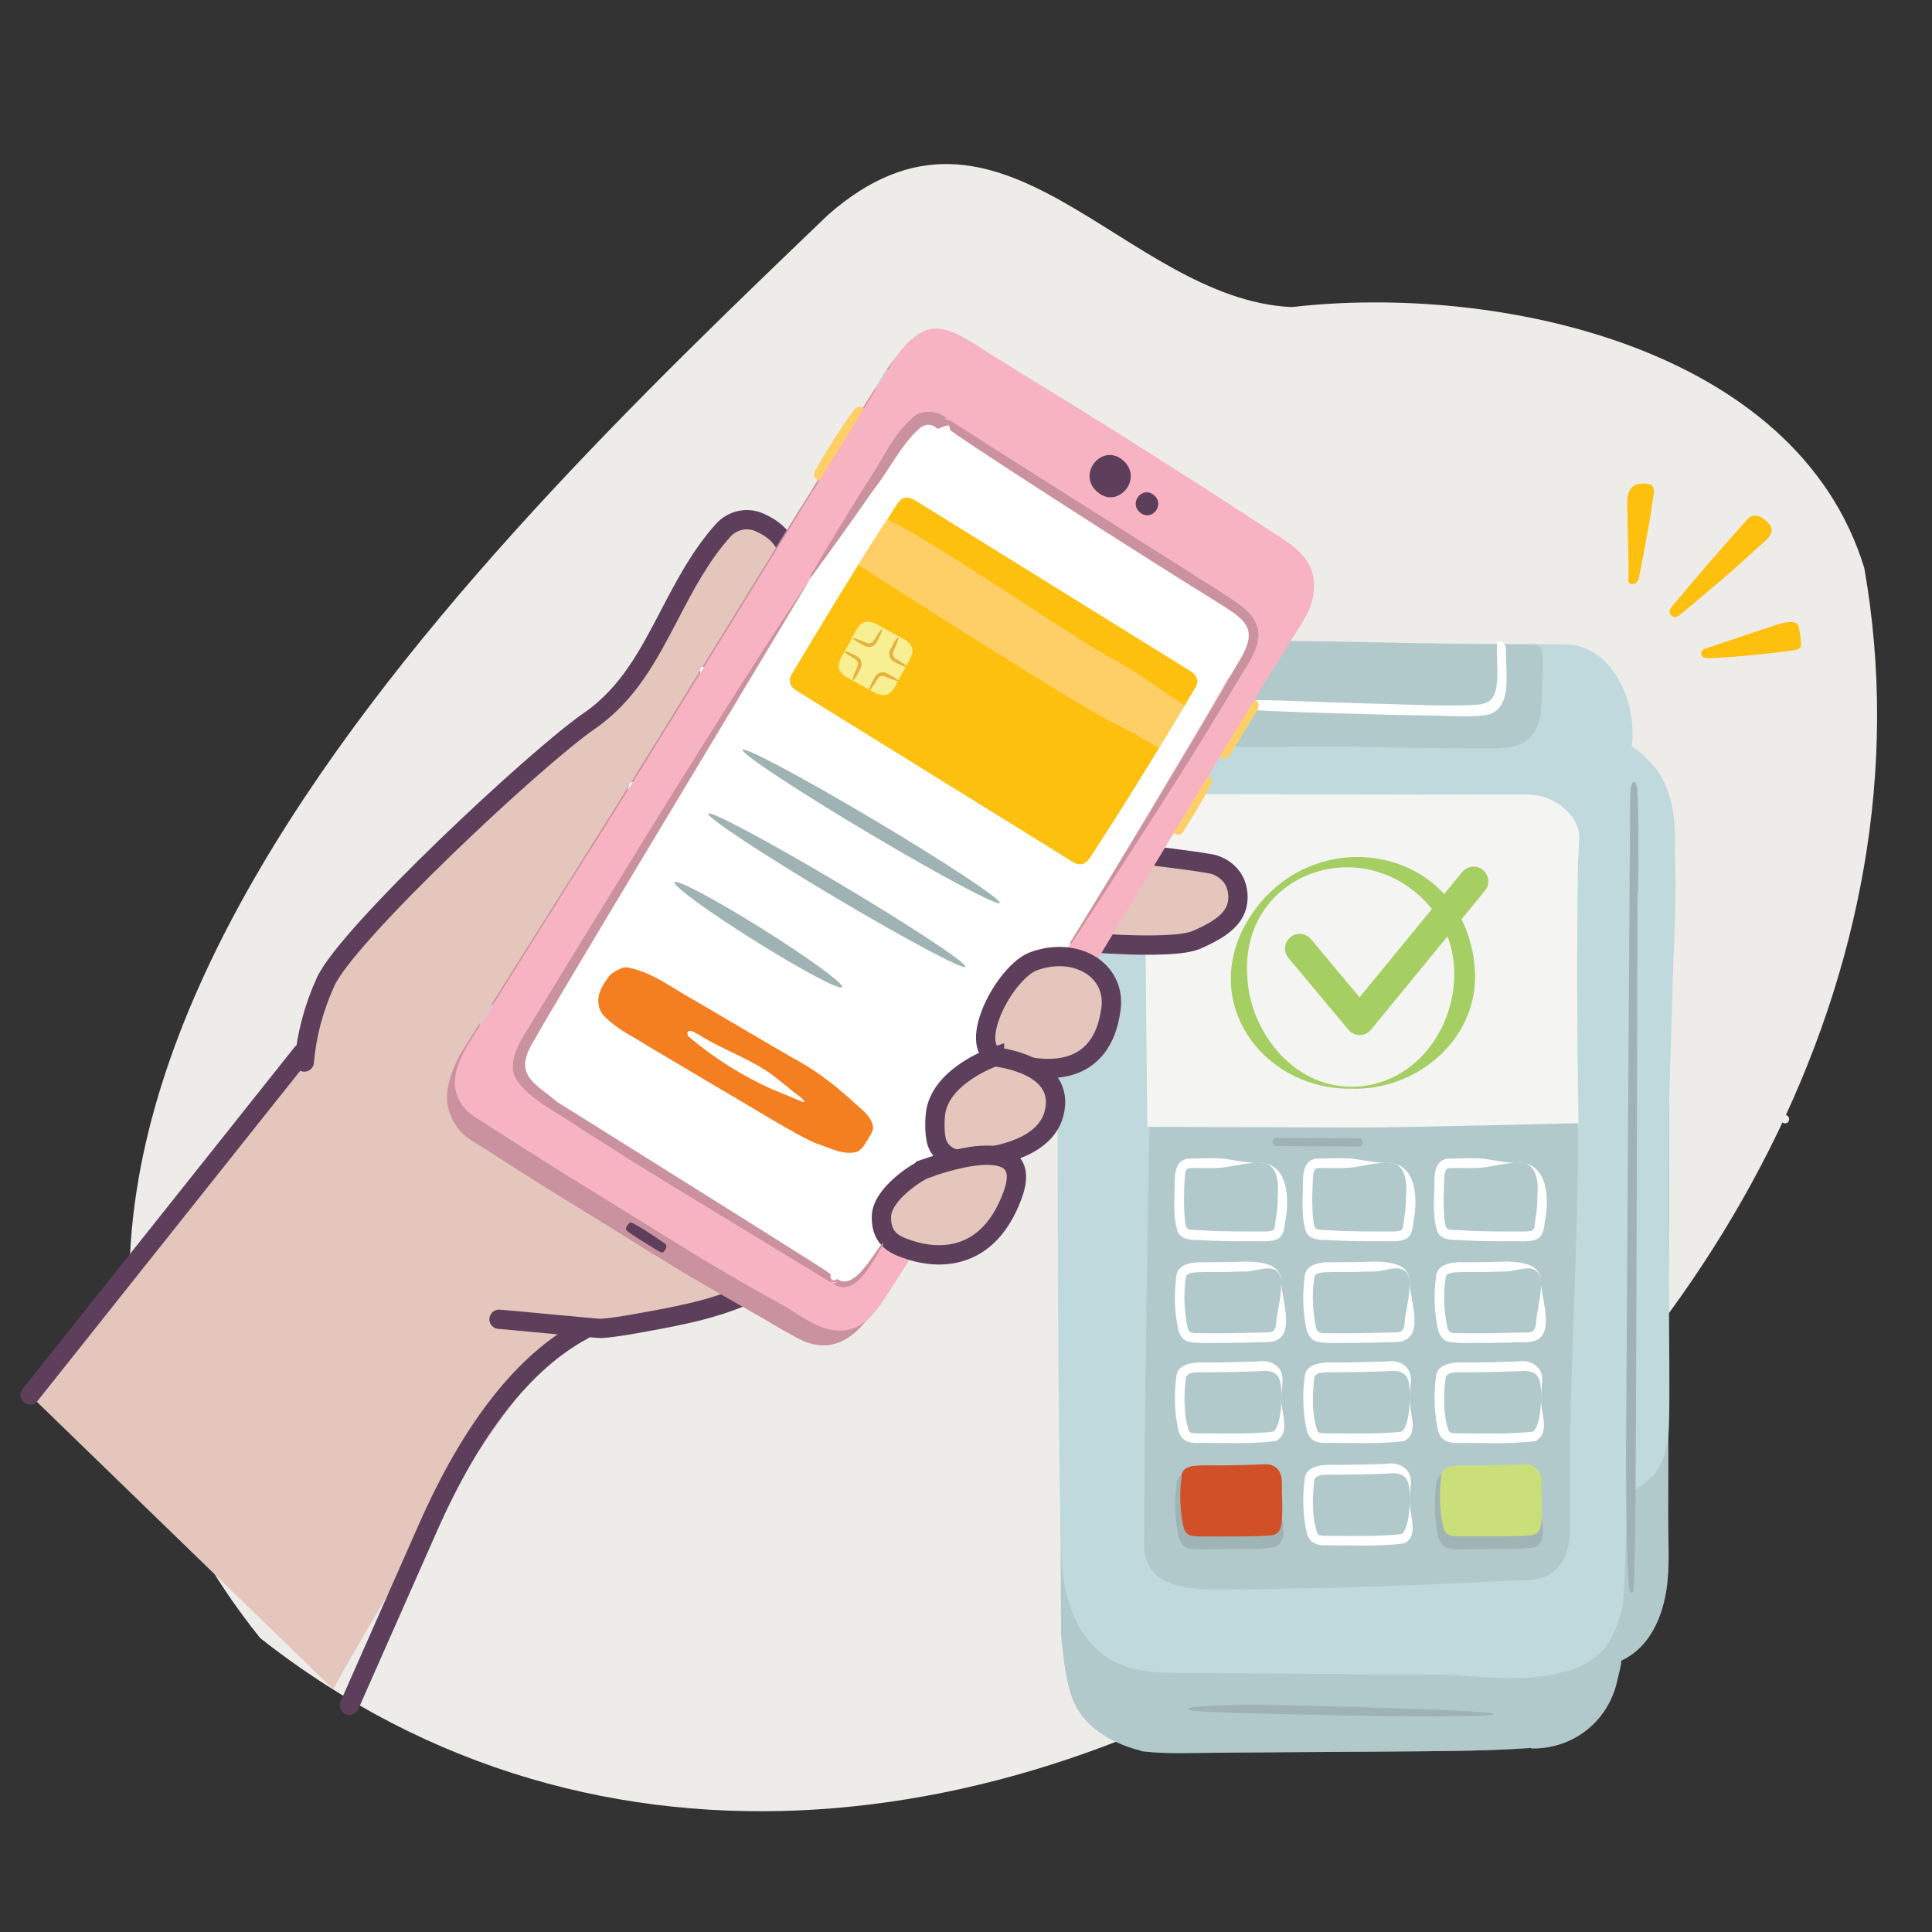 <?xml version="1.0" encoding="UTF-8"?><svg xmlns="http://www.w3.org/2000/svg" viewBox="0 0 200 200"><rect x="0" y="0" width="200" height="200" fill="#333333" stroke="none"/><defs><style>.cls-1,.cls-2{fill:none;}.cls-3{fill:#c0d9dd;}.cls-4{fill:#fec00f;}.cls-5{fill:#f4f4f3;}.cls-6{fill:#f47f20;}.cls-7{fill:#9fb2b3;}.cls-8{opacity:.42;}.cls-8,.cls-9{fill:#a0b3b4;}.cls-10{fill:#a0b4b5;}.cls-11{fill:#eeece9;}.cls-12{fill:#f7b3c2;}.cls-13,.cls-14{fill:#e4c6bc;}.cls-13,.cls-14,.cls-2{stroke-miterlimit:10;}.cls-13,.cls-2{stroke:#5d3f5c;stroke-linecap:round;stroke-width:2px;}.cls-15{fill:#fff;}.cls-16{fill:#e4b241;}.cls-17{fill:#ca919e;}.cls-14{stroke:#e4c6bc;stroke-width:.25px;}.cls-18{fill:#889a9a;}.cls-19{fill:#d15028;}.cls-20{fill:#cade7a;}.cls-21{opacity:.46;}.cls-22{fill:#b2c9cc;}.cls-23{fill:#f8ee92;}.cls-24{fill:#5d3f5c;}.cls-25{fill:#ffcf67;}.cls-26{fill:#a5cf62;}.cls-27{fill:#52b8d6;}.cls-28{fill:#eeecea;}.cls-29{fill:#3e9eae;}</style></defs><g id="BG_x5F_Strong"><path class="cls-11" d="M26.94,169.58c70.24,55.25,180.73-27.35,166.05-110.78-7.02-22.98-38.14-29.46-59.27-27.01-17.43-.81-30.12-25.28-48.01-9.54C49,57.49-14.52,117.94,26.94,169.58Z"/></g><g id="Illustrations"><path class="cls-8" d="M109.84,169.14c.18,1.89.37,3.83.85,5.67.44,1.68,1.3,3.1,2.68,4.18,1.36,1.07,2.98,1.8,4.66,2.22.06.04.12.07.2.08,2.61.31,5.28.16,7.91.15,2.71-.02,5.42-.04,8.13-.06,5.35-.04,10.7-.05,16.05-.12,2.71-.04,5.42-.12,8.13-.31.06.03.12.05.2.05,2.33.02,4.63-.87,6.3-2.52.79-.77,1.43-1.7,1.88-2.71.22-.5.4-1.02.53-1.56.14-.61.56-2.17.45-2.29,3.24-1.48,4.56-5.15,4.83-8.48.18-2.14.04-4.29.05-6.43,0-2.25.17-71.9.17-71.9,0,0,0-.02,0-.03v-.1c.05-3.77-2.62-6.94-6.19-7.65-.83-.93-1.97-.67-3.28-.23l.06-7.44v-1.71s.01,0,.01,0v-.07c-1.18-.61-2.52-.96-3.94-.96h-41.41c-1.53,0-2.97.4-4.21,1.11v.08s0,0,0,0l.11,10.11c-2.31.28-3.96,1.1-4.35,3.4v-.11c-.02.12-.03.25-.04.37,0,.08-.02.16-.03.25-.02.24-.03.49-.03.74M109.84,169.14c.18,1.89.37,3.83.85,5.67.44,1.68,1.3,3.1,2.68,4.18,1.36,1.07,2.98,1.8,4.66,2.22.06.04.12.07.2.08,2.61.31,5.28.16,7.91.15,2.71-.02,5.42-.04,8.13-.06,5.35-.04,10.7-.05,16.05-.12,2.71-.04,5.42-.12,8.13-.31.06.03.12.05.2.05,2.33.02,4.63-.87,6.3-2.52.79-.77,1.43-1.7,1.88-2.71.22-.5.4-1.02.53-1.56.14-.61.56-2.17.45-2.29,3.24-1.48,4.56-5.15,4.83-8.48.18-2.14.04-4.29.05-6.43,0-2.25.17-71.9.17-71.9,0,0,0-.02,0-.03v-.1c.05-3.77-2.62-6.94-6.19-7.65-.83-.93-1.97-.67-3.28-.23l.06-7.44v-1.71s.01,0,.01,0v-.07c-1.18-.61-2.52-.96-3.94-.96h-41.41c-1.53,0-2.97.4-4.21,1.11v.08s0,0,0,0l.11,10.11c-2.31.28-3.96,1.1-4.35,3.4v-.11c-.02.12-.03.25-.04.37,0,.08-.02.16-.03.25-.02.24-.03.49-.03.74"/><path class="cls-22" d="M109.84,169.14c.18,1.89.37,3.83.85,5.67.44,1.68,1.3,3.1,2.68,4.18,1.36,1.07,2.98,1.8,4.66,2.22.06.04.12.07.2.08,2.61.31,5.28.16,7.91.15,2.71-.02,5.42-.04,8.13-.06,5.35-.04,10.7-.05,16.05-.12,2.71-.04,5.42-.12,8.13-.31.06.03.12.05.2.05,2.33.02,4.63-.87,6.3-2.52.79-.77,1.43-1.7,1.88-2.71.22-.5.4-1.02.53-1.56.14-.61.56-2.17.45-2.29,3.24-1.48,4.56-5.15,4.83-8.48.18-2.14.04-4.29.05-6.43,0-2.25.17-71.9.17-71.9,0,0,0-.02,0-.03v-.1c.05-3.77-2.62-6.94-6.19-7.65-.83-.93-1.97-.67-3.28-.23l.06-7.44v-1.71s.01,0,.01,0v-.07c-1.18-.61-2.52-.96-3.94-.96h-41.41c-1.53,0-2.97.4-4.21,1.11v.08s0,0,0,0l.11,10.11c-2.31.28-3.96,1.1-4.35,3.4v-.11c-.02.12-.03.25-.04.37,0,.08-.02.16-.03.25-.02.24-.03.49-.03.74M109.84,169.14c.18,1.89.37,3.83.85,5.67.44,1.68,1.3,3.1,2.68,4.18,1.36,1.07,2.98,1.8,4.66,2.22.06.04.12.07.2.08,2.61.31,5.28.16,7.91.15,2.71-.02,5.42-.04,8.13-.06,5.35-.04,10.7-.05,16.05-.12,2.71-.04,5.42-.12,8.13-.31.06.03.12.05.2.05,2.33.02,4.63-.87,6.3-2.52.79-.77,1.43-1.7,1.88-2.71.22-.5.4-1.02.53-1.56.14-.61.56-2.17.45-2.29,3.24-1.48,4.56-5.15,4.83-8.48.18-2.14.04-4.29.05-6.43,0-2.25.17-71.9.17-71.9,0,0,0-.02,0-.03v-.1c.05-3.77-2.62-6.94-6.19-7.65-.83-.93-1.97-.67-3.28-.23l.06-7.44v-1.71s.01,0,.01,0v-.07c-1.18-.61-2.52-.96-3.94-.96h-41.41c-1.53,0-2.97.4-4.21,1.11v.08s0,0,0,0l.11,10.11c-2.31.28-3.96,1.1-4.35,3.4v-.11c-.02.12-.03.25-.04.37,0,.08-.02.16-.03.25-.02.24-.03.49-.03.74"/><path class="cls-9" d="M154.65,177.43c-.09-.38-14.88-.74-20.91-.9-6.03-.15-10.85.03-10.76.41.09.38,8.6.45,14.63.61,6.03.15,17.13.26,17.04-.12Z"/><path class="cls-28" d="M184.79,115.43c-.55,0-.56.86,0,.86s.56-.86,0-.86Z"/><path class="cls-3" d="M173.37,88.33c.14-3.06-.11-6.19-1.92-8.75-.13-.18-.89-.94-1.38-1.45-.2-.2-1.15-.88-1.15-.88.59-4.9-2.2-10.56-6.99-10.56l-44.22-.24c-4.78,0-8.24,4.37-8.17,9.15,0,0-.32,83.99.52,87.62.29,1.91.8,3.8,1.81,5.46,1.11,1.82,2.81,3.31,4.88,3.89.04.03.08.05.13.07,2.52.69,5.23.51,7.82.54,2.73.02,5.46.05,8.19.07,5.49.04,10.99.08,16.48.1,3.09.02,12.86,1.79,16.72-2.69.84-.97,1.44-2.73,1.8-3.94.28-.76.47-8.61.51-12.24,1.04-.13,2.15-1.14,2.65-1.64,1.36-1.35,1.61-3.95,1.64-4.11.31-1.85-.06-19.79-.02-24.95.02-2.47.04-4.94.08-7.41,0-.07-.01-.12-.03-.17.16-5.24.32-10.48.48-15.72.12-4.04.39-8.11.17-12.15Z"/><path class="cls-9" d="M168.79,164.8s.29.41.34-.53c.07-1.2.13-3.74.17-8.83.14-19.55.19-58.87.22-62.5,0-.37.07-.74.07-1.14.02-3.62.05-8.32-.1-10.06-.11-1.19-.67-1.01-.73.34-.02.39-.37,59.59-.42,65.64s.05,17.17.44,17.08Z"/><path class="cls-22" d="M157.68,66.73c-12.02-.02-23.79-.66-35.81-.28-.65.02-.88.31-.79.97,0,.12,0,.24.03.36.14.83.06,5.01.3,5.98.52,2.02,1.68,3.26,3.83,3.42,2.82.21,6.24.16,9.07.12,6.74-.08,13.43.21,20.16.18,1.81,0,3.56-.2,4.53-1.97.53-.96.52-1.96.58-3.02.05-.85.12-3.56.1-4.54-.03-1.29-.5-1.23-2.01-1.24Z"/><path class="cls-15" d="M124.21,66.11c0,1.83.06,4.23.93,5.89.74,1.42,2.36,1.36,3.76,1.45,4.43.29,8.89.37,13.33.5,2.12.06,4.25.11,6.37.13,1.66.02,3.41.18,5.06-.03,3.15-.4,2.12-4.71,2.24-6.91.03-.49-.89-1.2-.93-.45-.08,1.46.16,2.95-.06,4.39s-.89,1.82-2.23,1.89c-3.1.16-6.25-.02-9.35-.1-3.68-.09-7.36-.23-11.03-.36-1.72-.06-3.78.12-5.45-.32-1.87-.49-1.71-4.06-1.7-5.62,0-.49-.93-1.2-.93-.45h0Z"/><path class="cls-7" d="M132.15,118.64c2.84.02,5.68.04,8.51.06.55,0,.56-.86,0-.86-2.84-.02-5.68-.04-8.51-.06-.55,0-.56.86,0,.86h0Z"/><path class="cls-8" d="M163.24,125.37c.06-3.15.16-6.3.08-9.45-3.86,0-7.72.03-11.58.12-10.47.29-22.04.62-32.45.49h-.31s0,.31,0,.31c-.19,10.57-.49,29.87-.52,40.26,0,0-.02,2.9-.02,2.9.1,5.34,6.78,4.46,10.48,4.54,8.63-.13,17.29-.4,25.91-.83,0,0,2.87-.13,2.87-.13.93-.01,2.06-.11,2.91-.73,1.72-1.19,2.03-3.51,1.9-5.37,0,0,0-6.01,0-6.01.06-8.06.51-18,.75-26.1Z"/><path class="cls-5" d="M163.35,89.41c.03-.54.1-2.01.13-2.52.12-1.72-1.27-3.21-2.59-3.92-1.05-.64-2.37-.77-3.57-.71h-3.36c-6.7-.02-20.19-.03-26.89-.04-1.2.02-3.94-.05-5.11.04-1.89.24-3.45,1.96-3.48,3.87,0,1.12.26,28.41.29,30.52h.24s21.8.07,21.8.07c5,0,22.6-.45,22.6-.45-.16-8.92-.19-17.93-.06-26.84Z"/><path class="cls-15" d="M159.54,144.62c-.01-1.92-.2-2.93-2.4-2.67-1.59.05-3.35.11-4.92.1-.77.06-2.53-.22-2.58.63-.2,1.74-.26,3.85.34,5.48.1.16.31.2.74.22,2.58-.01,5.3.11,7.86-.16.11-.04.19-.06.27-.15.6-.92.65-2.35.68-3.45h0ZM159.54,144.62c-.18,1.41,1.08,3.69-.58,4.55-2.76.36-5.5.17-8.29.2-.5,0-1.17-.14-1.5-.63-.36-.55-.35-.96-.45-1.39-.26-1.58-.29-3.2-.07-4.79.1-1.63,2.23-1.54,3.54-1.52,1.59,0,3.31-.05,4.9-.1,1.37-.25,2.68.57,2.55,2.02-.02.57-.11,1.1-.1,1.65h0Z"/><path class="cls-15" d="M159.5,132.47c-.33-1.89-2.21-.94-3.48-.85,0,0-1.42.03-1.42.03-1.37.07-2.84-.03-4.18.08-.41.06-.69.21-.74.39-.28,1.67-.22,3.46.11,5.11.13,1.02.85.72,1.57.79,0,0,2.71,0,2.71,0l2.69-.06c1.84-.09,2.2.3,2.28-1.45.19-1.3.59-2.74.45-4.04h0ZM159.5,132.47c-.05,1.89,1.87,6.27-1.31,6.46-.86.03-3.21.07-4.1.09-1.07-.05-3.19.13-4.23-.15-.61-.16-.97-.91-1.04-1.43-.28-1.4-.37-2.78-.27-4.19.03-.22.06-.82.1-1.03.07-1.48,1.85-1.6,3.09-1.55,1.37,0,2.87-.02,4.24-.08,1.34.08,3.36.14,3.52,1.87h0Z"/><path class="cls-15" d="M157.22,120.37c-1.19-.01-2.38.3-3.56.47-1.15.16-2.47.02-3.58.09-.41-.02-.44.25-.53.62-.11,1.51-.17,3.27,0,4.78.06.37.04.8.39.93.39.11,1.07.06,1.51.11,2.1.14,4.41.11,6.53.11.38-.05.73.02.85-.38.11-.92.36-2.22.31-3.13.12-1.47.09-3.64-1.91-3.62h0ZM157.22,120.37c3.1.02,3.16,3.9,2.69,6.15-.06.61-.16,1.54-.93,1.8-.67.29-1.94.14-2.63.17-1.75.02-3.64-.01-5.38-.13-.78.02-1.93-.04-2.22-.98-.41-1.41-.3-2.88-.28-4.28.06-.86-.12-1.89.5-2.7.28-.34.79-.5,1.15-.46h-.09c1.3,0,2.38-.11,3.62.02,1.19.16,2.38.45,3.57.42h0Z"/><g class="cls-21"><path class="cls-18" d="M159.49,155.67c-.17,1.35.98,3.69-.6,4.49-1.9.3-3.83.15-5.75.22-1.08-.05-2.11.1-3.22-.11-.84-.2-1.07-1.15-1.17-1.87-.24-1.47-.29-2.98-.11-4.46.02-1.94,2.01-1.77,3.51-1.77,1.59,0,3.31-.05,4.9-.1,1.36-.22,2.61.5,2.53,1.96,0,.56-.09,1.1-.08,1.65h0Z"/></g><path class="cls-15" d="M145.95,144.62c-.01-1.92-.2-2.93-2.4-2.67-1.59.05-3.35.11-4.92.1-.77.06-2.53-.22-2.58.63-.2,1.74-.26,3.85.34,5.48.1.16.31.2.74.22,2.58-.01,5.3.11,7.86-.16.11-.04.19-.06.27-.15.6-.92.65-2.35.68-3.45h0ZM145.95,144.62c-.18,1.41,1.08,3.69-.58,4.55-2.76.36-5.5.17-8.29.2-.5,0-1.17-.14-1.5-.63-.36-.55-.35-.96-.45-1.39-.26-1.58-.29-3.2-.07-4.79.1-1.63,2.23-1.54,3.54-1.52,1.59,0,3.31-.05,4.9-.1,1.37-.25,2.68.57,2.55,2.02-.02.57-.11,1.1-.1,1.65h0Z"/><path class="cls-15" d="M145.9,132.47c-.33-1.89-2.21-.94-3.48-.85,0,0-1.42.03-1.42.03-1.37.07-2.84-.03-4.18.08-.41.06-.69.21-.74.39-.28,1.67-.22,3.46.11,5.11.13,1.02.85.72,1.57.79,0,0,2.71,0,2.71,0,0,0,2.69-.06,2.69-.06,1.84-.09,2.2.3,2.28-1.45.19-1.3.59-2.74.45-4.04h0ZM145.9,132.47c-.05,1.89,1.87,6.27-1.31,6.46-.86.03-3.21.07-4.1.09-1.07-.05-3.19.13-4.23-.15-.61-.16-.97-.91-1.04-1.43-.28-1.4-.37-2.78-.27-4.19.03-.22.06-.82.1-1.03.07-1.48,1.85-1.6,3.09-1.55,1.37,0,2.87-.02,4.24-.08,1.34.08,3.36.14,3.52,1.87h0Z"/><path class="cls-15" d="M143.62,120.37c-1.19-.01-2.38.3-3.56.47-1.15.16-2.47.02-3.58.09-.41-.02-.44.25-.53.62-.11,1.51-.17,3.27,0,4.78.06.37.04.8.39.93.39.11,1.07.06,1.51.11,2.1.14,4.41.11,6.53.11.38-.05.73.02.85-.38.11-.92.36-2.22.31-3.13.12-1.47.09-3.64-1.91-3.62h0ZM143.62,120.37c3.1.02,3.16,3.9,2.69,6.15-.06.61-.16,1.54-.93,1.8-.67.29-1.94.14-2.63.17-1.75.02-3.64-.01-5.38-.13-.78.02-1.93-.04-2.22-.98-.41-1.41-.3-2.88-.28-4.28.06-.86-.12-1.89.5-2.7.28-.34.79-.5,1.15-.46,0,0-.09,0-.09,0,1.3,0,2.38-.11,3.62.01,1.19.16,2.38.45,3.57.42h0Z"/><path class="cls-15" d="M145.95,155.22c-.01-1.92-.2-2.93-2.4-2.67-1.59.05-3.35.11-4.92.1-.77.06-2.53-.22-2.58.63-.2,1.74-.26,3.85.34,5.48.1.16.31.2.74.22,2.58-.01,5.3.11,7.86-.16.11-.04.19-.06.27-.15.6-.92.65-2.35.68-3.45h0ZM145.95,155.22c-.18,1.41,1.08,3.69-.58,4.55-2.76.36-5.5.17-8.29.2-.5,0-1.17-.14-1.5-.63-.36-.55-.35-.96-.45-1.39-.26-1.58-.29-3.2-.07-4.79.1-1.63,2.23-1.54,3.54-1.52,1.59,0,3.31-.05,4.9-.1,1.37-.25,2.68.57,2.55,2.02-.02.57-.11,1.1-.1,1.65h0Z"/><path class="cls-15" d="M132.66,144.62c-.01-1.92-.2-2.93-2.4-2.67-1.59.05-3.35.11-4.92.1-.77.06-2.53-.22-2.58.63-.2,1.74-.26,3.85.34,5.48.1.16.31.2.74.22,2.58-.01,5.3.11,7.86-.16.11-.04.19-.06.27-.15.6-.92.65-2.35.68-3.45h0ZM132.66,144.62c-.18,1.41,1.08,3.69-.58,4.55-2.76.36-5.5.17-8.29.2-.5,0-1.17-.14-1.5-.63-.36-.55-.35-.96-.45-1.39-.26-1.58-.29-3.2-.07-4.79.1-1.63,2.23-1.54,3.54-1.52,1.59,0,3.31-.05,4.9-.1,1.37-.25,2.68.57,2.55,2.02-.02.57-.11,1.1-.1,1.65h0Z"/><path class="cls-15" d="M132.61,132.47c-.33-1.89-2.21-.94-3.48-.85,0,0-1.42.03-1.42.03-1.37.07-2.84-.03-4.18.08-.41.06-.69.21-.74.39-.28,1.67-.22,3.46.11,5.11.13,1.02.85.72,1.57.79,0,0,2.71,0,2.71,0l2.69-.06c1.84-.09,2.2.3,2.28-1.45.19-1.3.59-2.74.45-4.04h0ZM132.61,132.47c-.05,1.89,1.87,6.27-1.31,6.46-.86.03-3.21.07-4.1.09-1.07-.05-3.19.13-4.23-.15-.61-.16-.97-.91-1.04-1.43-.28-1.4-.37-2.78-.27-4.19.03-.22.06-.82.1-1.03.07-1.48,1.85-1.6,3.09-1.55,1.37,0,2.87-.02,4.24-.08,1.34.08,3.36.14,3.52,1.87h0Z"/><path class="cls-15" d="M130.34,120.37c-1.19-.01-2.38.3-3.56.47-1.15.16-2.47.02-3.58.09-.41-.02-.44.25-.53.62-.11,1.51-.17,3.27,0,4.78.06.37.04.8.39.93.39.11,1.07.06,1.51.11,2.1.14,4.41.11,6.53.11.38-.05.73.02.85-.38.11-.92.36-2.22.31-3.13.12-1.47.09-3.64-1.91-3.62h0ZM130.34,120.37c3.1.02,3.16,3.9,2.69,6.15-.06.61-.16,1.54-.93,1.8-.67.29-1.94.14-2.63.17-1.75.02-3.64-.01-5.38-.13-.78.02-1.93-.04-2.22-.98-.41-1.41-.3-2.88-.28-4.28.06-.86-.12-1.89.5-2.7.28-.34.79-.5,1.15-.46h-.09c1.3,0,2.38-.11,3.62.02,1.19.16,2.38.45,3.57.42h0Z"/><g class="cls-21"><path class="cls-18" d="M132.61,155.67c-.17,1.35.98,3.69-.6,4.49-1.9.3-3.83.15-5.75.22-1.08-.05-2.11.1-3.22-.11-.84-.2-1.07-1.15-1.17-1.87-.24-1.47-.29-2.98-.11-4.46.02-1.94,2.01-1.77,3.51-1.77,1.59,0,3.31-.05,4.9-.1,1.36-.22,2.61.5,2.53,1.96,0,.56-.09,1.1-.08,1.65h0Z"/></g><path class="cls-20" d="M159.58,154.77c-.01-.59.05-1.2-.04-1.78-.15-.96-.83-1.47-1.8-1.41-1.24.07-2.48.08-3.72.11-1.02.02-2.05-.02-3.07.02-.65.03-1.46.13-1.69.77-.02.04-.04.07-.04.12,0,.03,0,.06-.01.09,0,0,0,.01,0,.02,0,0,0,0,0,.01-.16,1.21-.2,2.42-.08,3.63.06.61.14,1.24.3,1.83.13.47.4.75.9.82.57.08,1.18.04,1.76.05.75,0,1.49.01,2.24,0,1.32,0,2.67,0,3.99-.1.46-.03.84-.17,1.04-.59.23-.49.22-1.14.25-1.66.03-.64,0-1.28-.01-1.93Z"/><path class="cls-19" d="M132.7,154.77c-.01-.59.05-1.2-.04-1.78-.15-.96-.83-1.47-1.8-1.41-1.24.07-2.48.08-3.72.11-1.02.02-2.05-.02-3.07.02-.65.03-1.46.13-1.69.77-.02.04-.04.07-.04.12,0,.03,0,.06-.01.09,0,0,0,.01,0,.02,0,0,0,0,0,.01-.16,1.21-.2,2.42-.08,3.63.06.61.14,1.24.3,1.83.13.47.4.75.9.82.57.08,1.18.04,1.76.05.75,0,1.49.01,2.24,0,1.32,0,2.67,0,3.99-.1.46-.03.84-.17,1.04-.59.23-.49.22-1.14.25-1.66.03-.64,0-1.28-.01-1.93Z"/><path class="cls-26" d="M139.94,112.7c-8.73.16-15.38-8.17-11.29-16.48,6.08-11.88,23.59-9.17,24.05,4.71.1,6.89-6.22,11.97-12.76,11.77h0ZM139.94,112.5c9.44-.09,14.05-12.6,7.62-19.17-6.94-7.23-19.04-2.76-18.45,7.57.16,5.74,4.72,11.67,10.84,11.59h0Z"/><path class="cls-26" d="M154.06,91.09c-.04-.41-.24-.77-.55-1.03-.65-.53-1.61-.44-2.14.21l-10.63,12.97-5.03-6.02c-.26-.31-.63-.5-1.03-.54-.42-.04-.8.09-1.11.35-.31.26-.5.63-.54,1.03-.04.41.09.8.35,1.11l6.21,7.43c.29.35.72.55,1.17.55h0c.46,0,.88-.21,1.17-.56l11.8-14.4c.26-.31.38-.71.34-1.12Z"/><g id="Layer_12"><path class="cls-4" d="M169.62,59.97c.07-.2.09-.41.13-.62.04-.22.09-.44.13-.66.09-.45.17-.89.26-1.34.17-.88.33-1.77.49-2.66.16-.89.3-1.78.43-2.67.03-.22.06-.44.1-.66.03-.2.07-.4.05-.6-.02-.2-.08-.4-.24-.53-.18-.15-.41-.16-.63-.17-.38-.02-.78,0-1.12.18-.35.19-.57.55-.67.92-.11.39-.11.79-.1,1.19l.03,1.39c.04,1.61.08,3.22.11,4.83,0,.21-.01.42-.02.63,0,.18,0,.36,0,.55,0,.08,0,.17,0,.25,0,.12,0,.26.08.35.15.15.39.15.57.07.2-.09.32-.27.39-.47h0Z"/><path class="cls-4" d="M177.59,60.57c1.6-1.38,3.18-2.78,4.73-4.21.31-.29.69-.57.91-.94.1-.17.17-.35.17-.55,0-.25-.11-.47-.28-.66-.5-.57-1.37-1.21-2.08-.6-.19.17-.36.37-.53.57-.17.2-.35.39-.52.59-.35.4-.7.79-1.06,1.19-.69.79-1.38,1.58-2.07,2.37s-1.36,1.59-2.04,2.39c-.34.4-.67.8-1.01,1.2-.17.2-.34.4-.5.6-.15.18-.32.35-.42.57-.09.21-.07.43.11.58.06.11.18.19.31.2.24.03.41-.09.59-.23.41-.34.83-.68,1.24-1.02.82-.68,1.63-1.36,2.43-2.06h0Z"/><path class="cls-4" d="M186.4,66.88c.07-.21.03-.45.01-.67-.02-.24-.05-.48-.09-.71-.04-.24-.07-.49-.16-.71-.11-.24-.33-.36-.59-.39-.43-.04-.88.05-1.3.17-.45.12-.9.28-1.34.43-1.93.65-3.85,1.29-5.78,1.94l-.08.03c-.18.05-.37.09-.55.16-.19.07-.37.21-.41.42-.05.25.11.45.34.54.21.08.44.05.66.04.24-.01.48-.02.73-.04.98-.05,1.96-.13,2.95-.21.97-.09,1.93-.19,2.9-.3.48-.06.96-.12,1.44-.19.24-.03.48-.06.72-.1.25-.04.48-.15.57-.4Z"/></g><path class="cls-14" d="M3.11,144.43c.08,1.23,24.23-30.41,26.18-32.87,0,0,5.58-14.25,16.29-24.12,4.55-4.2,8.93-7.97,15.56-12.55,7.04-4.86,8.34-13.54,13.92-19.78.85-.95,2.22-1.28,3.4-.78,1.72.74,3.74,2.33,2.67,5.6l-2.11,72.88c-3.87,2.21-8.36,3.04-12.74,3.84-1.61.29-3.23.59-4.87.62-6.27.12-27.02,37.5-27.02,37.5"/><path class="cls-2" d="M31.5,109.94c.23-2.77.97-5.6,2.21-8.31,2.25-4.93,21.78-23.2,27.27-26.98,4.04-2.78,6.13-6.79,8.34-11.03,1.56-2.99,3.17-6.07,5.53-8.71.95-1.06,2.45-1.4,3.73-.85,2.69,1.15,3.7,3.26,2.84,5.92l-2.11,73-.14.08c-3.96,2.26-8.47,3.08-12.84,3.87-1.34.24-2.73.49-4.12.59-.26.02-10.29-.95-10.55-.95"/><path class="cls-13" d="M110.42,97.38s10.8,1.09,13.47-.1c2.67-1.18,4.45-2.4,4.25-4.76-.19-2.16-1.95-2.84-2.38-2.99-.98-.34-9.95-1.34-9.95-1.34l-5.38,9.19Z"/><rect class="cls-29" x="45.9" y="62.72" width="92.4" height="48.59" rx="6.56" ry="6.56" transform="translate(-30.35 119.58) rotate(-58.27)"/><rect class="cls-27" x="47.18" y="63.4" width="89.83" height="47.24" rx="6.37" ry="6.37" transform="translate(-30.35 119.58) rotate(-58.27)"/><circle class="cls-29" cx="111.86" cy="51.03" r="1.7"/><circle class="cls-29" cx="116.09" cy="53.65" r=".98"/><path class="cls-11" d="M103.85,39.84s-.02,0-.03.02c-.01-.03.02-.03.03-.02Z"/><path class="cls-11" d="M102.6,39.98l-.13.04s.08-.02.13-.04Z"/><path class="cls-25" d="M127.35,78.12c.33-.53.65-1.07.98-1.61.32-.53.64-1.06.96-1.58.16-.27.33-.54.49-.81.14-.23.31-.46.42-.71.11-.24.14-.52,0-.74-.13-.2-.37-.3-.61-.2-.12.05-.17.16-.17.27l-3.12,5.12c-.17.07-.28.31-.11.45.17.13.36.26.59.24.26-.02.43-.22.57-.44Z"/><path class="cls-25" d="M122.51,86.06c.33-.53.66-1.06.98-1.59.62-1.03,1.25-2.07,1.82-3.14.13-.24.21-.53.08-.78-.11-.21-.36-.32-.59-.22-.14.06-.18.19-.16.3l-2.97,5.1c-.08-.01-.16,0-.23.02-.3.11-.17.56.12.49,0,0,0,0,.02.01.03.02.06.04.09.06.09.06.18.11.3.12.24.01.42-.17.54-.37Z"/><path class="cls-17" d="M110.59,103.95c1.77-3.01,10.72-17.95,11.32-18.88.6-.94,9.2-15.07,10.09-16.51.89-1.45,3.41-5.37,3.61-6.28.19-.91.46-2.32-.02-3.21-.47-.89-1.25-1.96-3.56-3.47-2.3-1.51-15.31-9.86-17.31-11.1-1.67-1.04-10.02-6.16-13.19-8.17.06-.11.06-.26-.04-.33h0c-1.25-.8-2.69-1.44-4.24-1.46-.58,0-1.16.06-1.72.26-.67.23-1.26.66-1.79,1.15-.76.7-1.42,1.52-2,2.38-.13.19-1.01,1.65-1.09,1.77-.46.74-.92,1.47-1.38,2.2-.08.12,0,.29.11.34,0,0,0,0,0,0v.03s.62.37.62.37l-4.27,6.99-.65-.4s-.05-.05-.08-.06c-.13-.06-.26.02-.34.14h0c-.57.92-1.14,1.84-1.7,2.75-.03.02-.06.05-.08.09h0c-2,3.25-4.01,6.5-6.01,9.75-2.03,3.28-4.05,6.57-6.08,9.85-2.12,3.44-4.24,6.88-6.39,10.31-2.12,3.39-4.25,6.78-6.38,10.16-2.12,3.37-4.25,6.74-6.37,10.12-.27.44-.55.87-.82,1.31-.1.15-.03.31.08.38-.28.43-.61.95-.94,1.47-.01,0-.02-.02-.03-.02-.13-.06-.26.02-.34.14h0c-.45.73-.91,1.46-1.37,2.19,0,0,0,0-.01.01-.18.26-.34.53-.5.81-.07.12-.14.23-.22.35-.02.03-.03.07-.03.1-.51.97-.89,2-1.1,3.07-.17.88-.12,1.74.15,2.56.29.87.78,1.67,1.42,2.28.39.37.85.66,1.31.95.23.15.47.3.71.43.48.31.95.61,1.43.92,1.44.92,2.88,1.84,4.32,2.75,1.2.76,2.41,1.5,3.62,2.24,2.41,1.48,4.81,2.98,7.21,4.47,2.54,1.57,5.09,3.13,7.69,4.61.1.05.19.11.29.16,1.44.85,2.91,1.65,4.35,2.49.23.13.45.26.67.4.1.06.19.11.29.17.04.03.08.05.13.08.01,0,.03.02.04.03,0,0,.01,0,.02,0,0,0,.02,0,.02.01,0,0,.01,0,.02,0,.01.01.03.02.04.03h0c.56.35,1.14.67,1.72.99.58.32,1.17.66,1.79.87.93.31,1.94.4,2.93.09.92-.29,1.76-.88,2.45-1.59.69-.71,1.31-1.5,1.93-2.27.1-.13.07-.27-.02-.35,1.3-1.93,3.88-5.81,7.12-10.9,3.82-6.03,10.77-17.04,12.54-20.05Z"/><path class="cls-25" d="M85.97,50.31c1.2-1.82,2.37-3.66,3.49-5.53.33-.54.65-1.09.97-1.64.07-.12,0-.29-.11-.34-.06-.03-.12-.02-.18,0-.29-.21-.58-.43-.88-.62-.31-.19-.62-.05-.85.24-.25.32-.48.66-.71,1-.24.34-.48.69-.71,1.04-.92,1.38-1.79,2.8-2.6,4.25-.1.17-.18.36-.12.55.05.17.2.27.33.37.3.21.62.4.94.59,0,.05.03.11.08.15.09.08.27.07.35-.05h0Z"/><path class="cls-3" d="M93.04,41.26l.75-1.26s.02.01.03.02c.11.07.28-.03.34-.14.07-.14,0-.27-.11-.34-.67-.42-1.32-.87-2-1.29-.11-.07-.28.03-.34.14,0,.02-.01.03-.02.05-.18.27-.34.54-.51.81-.1.16-.19.31-.29.47-.04.07-.08.13-.12.2-.02.03-.04.06-.06.09,0,0,0,0,0,.01,0,0,0,0,0,.02,0,0,0,0,0,0,0,0,0,0,0,0,0,0,.01-.02.02-.03,0,0,0,.01-.02.03-.01.02-.02.03-.03.05-.03.06-.03.13-.02.18,0,0,0,0,0,0,0,0,0,0,0,.01.01.04.03.08.07.11.01.01.03.02.05.03,0,0,0,0,0,0,.67.42,1.33.83,2,1.24.11.07.28-.03.34-.14.05-.12,0-.21-.06-.29Z"/><path class="cls-3" d="M51.99,107.18l.9-1.45c.08,0,.15-.02.21-.09.08-.1.09-.29-.02-.37h0c-.58-.39-1.18-.77-1.76-1.16-.02-.08-.07-.15-.13-.17-.13-.06-.25.02-.33.14,0,0,0,0,0,0-.01.02-.02.04-.03.06-.39.62-.76,1.24-1.15,1.86-.05.08-.04.17,0,.24.02.07.07.12.13.16.64.4,1.27.79,1.91,1.19.11.07.28-.03.34-.14.05-.11.01-.2-.05-.27Z"/><path class="cls-15" d="M67.1,80.45c-.18.3.27.5.46.2,1.86-3.03,5.3-9.6,5.12-9.3,0,0-3.72,6.07-5.58,9.1Z"/><path class="cls-15" d="M73.08,71.37c-.03-.7-.05-1.4-.08-2.1,0-.14-.13-.25-.27-.23s-.25.15-.24.3l.08,2.1c0,.14.52.08.51-.07h0Z"/><path class="cls-15" d="M67.18,80.25l-2.04,1.19.39.25c.04-.14.09-.29.13-.43s-.07-.28-.2-.3c-.15-.02-.26.09-.3.23s-.09.29-.13.43c-.03.1.03.22.11.26.09.06.18.04.28-.02l2.04-1.19c.12-.07.15-.27.08-.37-.08-.13-.23-.12-.35-.05h0Z"/><path class="cls-12" d="M49.51,106.44s0,0,0,0c.06-.1.12-.19.18-.29,2.32-3.73,4.65-7.44,6.99-11.15,2.28-3.62,4.57-7.24,6.85-10.87,2.33-3.71,4.65-7.43,6.95-11.17,2.27-3.7,4.55-7.4,6.83-11.09,2.25-3.65,4.51-7.3,6.76-10.95h0s.05-.07.08-.09c.96-1.55,1.92-3.1,2.88-4.65,1.23-2,2.47-3.99,3.7-5.99.34-.55.69-1.11,1.03-1.66,0,0,0,0,0,0h0s0,0,0,0c0,0,0-.01.01-.02.76-1.22,1.49-2.44,2.59-3.39.56-.48,1.24-.92,1.96-1.06.55-.11,1.13-.03,1.65.11.83.23,1.58.62,2.3,1.07,1.94,1.22,3.89,2.42,5.84,3.64,3.1,1.89,6.19,3.8,9.27,5.73,3.03,1.9,6.04,3.82,9.05,5.75,1.53.99,3.06,1.98,4.59,2.97.79.52,1.58,1.03,2.37,1.55.68.45,1.39.87,2.05,1.35,1.07.78,2.14,1.84,2.45,3.21.34,1.49.04,3.02-.71,4.37-.38.69-.83,1.35-1.24,2.01-.32.52-.64,1.04-.96,1.56-.55.91-1.12,1.81-1.69,2.7,0,.02-.02.04-.03.07-.46.75-.92,1.5-1.38,2.25-3.6,5.89-7.15,11.8-10.71,17.71-3.46,5.75-6.93,11.51-10.43,17.24-3.51,5.73-7.05,11.43-10.68,17.08-1.85,2.89-3.75,5.74-5.61,8.63-.78,1.22-1.54,2.52-2.6,3.51-.9.84-1.99,1.25-3.17,1.17-2.06-.13-3.76-1.53-5.47-2.52-1.32-.76-2.67-1.48-3.99-2.25-.19-.11-.39-.22-.58-.33-2.7-1.54-5.34-3.16-7.98-4.79-2.49-1.54-4.97-3.09-7.46-4.62-1.25-.77-2.51-1.54-3.75-2.32-1.5-.95-3-1.91-4.5-2.86-.67-.43-1.34-.85-2.01-1.28-.3-.19-.6-.38-.89-.58-.46-.28-.93-.56-1.35-.89-.73-.57-1.3-1.39-1.51-2.33-.23-.99-.05-1.97.31-2.93.31-.81.73-1.57,1.2-2.31.03-.05.06-.1.09-.15,0,0,0,0,0-.01.04-.07.09-.14.13-.21.19-.32.38-.64.59-.95Z"/><path class="cls-10" d="M80.05,137.12s0,0-.01,0c.02.01.02.01.01,0Z"/><polygon class="cls-10" points="90.66 40.1 90.66 40.1 90.66 40.1 90.66 40.1"/><path class="cls-11" d="M138.97,67.35s.04,0,.06-.02c-.03,0-.05,0-.06.02Z"/><path class="cls-11" d="M77.63,73.69c.05-.04.1-.09.14-.13-.09.05-.12.09-.14.13Z"/><path class="cls-15" d="M122.71,77.82c1.33-2.21,2.61-4.45,3.91-6.68,1.1-2.13,3.62-4.21,2.46-6.71-.99-2.13-4.14-3.19-6.04-4.51l-5.81-3.72-11.64-7.41s-5.85-3.67-5.85-3.67c-1.86-1.22-4.71-3.25-6.55-.29-5.63,8.87-19.24,31.14-24.88,40.36-4.03,6.61-8.05,13.23-11.89,19.96-2.91,5.32-4.55,6.37.85,9.57,9.16,5.6,18.95,11.3,27.98,17.12,0,0,.73.46.73.46,1.76,1.37,3.16-.11,4.25-1.76,10.98-16.82,22.25-35.44,32.47-52.73Z"/><path class="cls-24" d="M113.6,50.93c2.17,1.85,4.82-1.43,2.65-3.28-2.17-1.85-4.82,1.43-2.65,3.28"/><path class="cls-24" d="M118.01,53.05c1.19,1.01,2.64-.78,1.45-1.79-1.19-1.01-2.64.78-1.45,1.79"/><path class="cls-24" d="M68.97,129.11c.05-.25-.11-.36-.35-.52-.06-.04-.13-.08-.2-.13-.6-.43-1.48-1-1.8-1.2h-.01c-.3-.19-1.07-.65-1.25-.7-.11-.03-.25.06-.38.24-.12.16-.2.36-.18.47.01.14.87.69,1.38,1.01l1.6,1c.78.48.84.45,1.01.2l-.04-.05h0s0,0,0,0l.05.05h0c.09-.13.15-.25.17-.36Z"/><path class="cls-13" d="M107.02,99.5c4.34-1.57,8.52.89,7.99,4.94-.94,7.09-6.8,6.95-11.75,5.08-3.3-1.25.78-8.94,3.76-10.02Z"/><path class="cls-13" d="M102.95,109.4s7.51.67,6.16,5.88c-1.01,3.89-6.81,4.62-9.53,4.75-1.29.06-2.44-.83-2.68-2.1-.12-.64-.17-1.46-.07-2.52.37-4.04,6.12-6.02,6.12-6.02Z"/><path class="cls-13" d="M95.8,120.98c.71-.23,11.6-4.33,9.03,2.72-2.89,7.92-9.16,6.18-10.61,5.71s-3-1.03-2.98-3.43c.02-2.4,3.85-4.76,4.56-4.99Z"/><path class="cls-24" d="M30.49,108.4c-.93,1.17-1.87,2.35-2.8,3.52-2.23,2.8-4.46,5.61-6.69,8.41-2.71,3.41-5.42,6.82-8.13,10.22l-7,8.8c-1.14,1.43-2.29,2.86-3.42,4.3-.02.02-.03.04-.05.06-.34.42-.41,1,0,1.41.35.35,1.08.43,1.41,0,.93-1.17,1.87-2.35,2.8-3.52l6.69-8.41c2.71-3.41,5.42-6.82,8.13-10.22l7-8.8c1.14-1.43,2.29-2.86,3.42-4.3.02-.02.03-.04.05-.06.34-.42.41-1,0-1.41-.35-.35-1.08-.43-1.41,0h0Z"/><path class="cls-2" d="M60.32,137.71c-6.09,3.28-11.48,10.16-16.02,20.44l-8.13,18.39"/><path class="cls-17" d="M110.76,97.6c4.85-7.83,10.17-16.58,14.86-24.57,0,0,2.39-4.15,2.39-4.15,2.57-3.99.93-4.68-2.38-6.78-8.53-5.27-27.35-17.4-27.31-17.63.05-.22-.02-.4-.09-.52l-1.14.45c-.6-.5-1.12-.57-1.76-.17-1.99,1.65-3.24,4.39-4.87,6.44-2.13,3.04-4.28,6.07-6.48,9.07l-.13-.08c1.89-3.2,3.83-6.37,5.8-9.53,1.66-2.38,2.67-5.07,4.95-7,.92-.75,2.52-.62,3.38.17,0,0-1.14.45-1.14.45.32-.13.84-.46,1.29-.28.41.13.53.27.81.43.62.39,2.37,1.52,3.02,1.94,5.8,3.67,14.39,9.11,20.22,12.78,1.38.93,4.76,2.94,6.06,3.94,2.92,2.05,2.31,4.14.57,6.8-2.39,3.98-5.03,8.36-7.53,12.24-3.42,5.39-6.91,10.74-10.38,16.1l-.13-.08h0Z"/><path class="cls-17" d="M83.98,59.74c-1.63,2.76-28.13,46.7-28.6,47.81-2.35,3.67-.24,4.42,2.36,6.56,0,0,26.88,16.82,27.66,17.38.19.14.46.32.59.42.06.05,0,.08-.03.26-.01.17.1.34.2.45l.52-.21c1.76,1.25,3.7-2.59,4.67-3.72,0,0,.12.08.12.08-1.05,1.56-2.8,5.67-5.2,4.14,0,0,.52-.21.52-.21-.36-.04-.73.13-1.12-.15-.42-.26-1.58-.97-2.02-1.24-6.02-3.68-12.52-7.56-18.49-11.28,0,0-5.23-3.32-5.23-3.32-2.04-1.47-4.85-2.69-6.37-4.8-1.12-1.55,0-3.66.8-4.94,9.66-15.75,19.54-32.08,29.6-47.24h0Z"/><path class="cls-6" d="M90.38,116.79c0-1.21-1.55-2.2-3.99-3.6-3.12-1.79-6.22-3.62-9.32-5.44-2.56-1.5-5.12-3.04-7.68-4.53-1.62-.94-3.69-2.09-4.48-2.1-.06,0-.11-.02-.15,0-.02,0-.04.02-.06.03,0,0-.01,0-.02,0,0,0,0,0,0,0-.82.39-.74.24-1.5,1.49-.22.36-.36.95-.16,1.49.16.43,1.11,1.16,2.34,1.94,1.4.89,2.93,1.76,4.37,2.62,1.86,1.11,3.73,2.21,5.59,3.32,3.31,1.95,6.66,3.94,9.99,5.84,1.15.66,2.15,1.15,2.79,1.23.73.08.94-.26,1.18-.5.29-.29,1.09-1.36,1.09-1.8Z"/><path class="cls-6" d="M90.38,116.79c-.13-1.33-1.56-1.93-2.62-2.42-1.73-.73-3.63-1.23-5.23-2.27,0,0-1.63-.96-1.63-.96-2.07-1.2-7.65-4.49-9.78-5.74-2.04-1.13-4.01-2.57-6.21-3.28-.29-.02.11.03.2-.05,0,0,.09-.05.05-.03.02,0-.09.05.12-.07-.12.07-.5.26-.63.32-.21.17-.45.67-.62.92-.09.19-.12.41-.06.58,0-.03-.04-.06,0-.02.04.06.15.17.26.27,2.19,1.75,8.99,5.46,11.49,7.05,0,0,7.88,4.59,7.88,4.59,1.31.77,2.44,1.88,3.65,2.69.59.38,1.3.79,1.85.25.54-.5,1.1-1.09,1.27-1.83h0ZM90.38,116.79c-.04.38-.26.71-.46,1.04-.33.49-.59,1.06-1.13,1.38-1.39.45-2.86-.37-4.13-.79-1.46-.42-8.49-4.8-9.95-5.6,0,0-7.86-4.67-7.86-4.67-1.46-.93-3.18-1.7-4.48-3.16-.17-.2-.37-.65-.4-.97-.19-1.11.38-1.97.98-2.83.23-.39.91-.77,1.31-.92,0,0-.16.09-.16.09.23-.15.17-.09.22-.12.22-.1.49-.12.73-.1,0,0-.12,0-.12,0,2.72.51,4.83,2.29,7.2,3.55,2.15,1.27,7.69,4.53,9.78,5.74,2.25,1.16,4.3,2.72,6.19,4.42.87.85,2.19,1.64,2.28,2.96h0Z"/><path class="cls-15" d="M83.23,114.02c.04-.17-2.57-1.89-5.83-3.83-3.26-1.94-5.94-3.37-5.98-3.2-.04.17,2.57,1.89,5.83,3.83,3.26,1.94,5.94,3.37,5.98,3.2Z"/><path class="cls-15" d="M83.18,114.01c-1.75-1.39-4.1-2.06-5.91-3.41-1.83-1.28-3.67-2.68-5.82-3.34.15.03.35-.23.22-.37.01,0,.07.05.09.06.71.48,1.98,1.19,2.73,1.64,0,0,2.96,1.74,2.96,1.74,1.97,1.1,3.7,2.73,5.74,3.69h0ZM83.27,114.03c-.08.1-.19.02-.27,0-.83-.34-2.16-.91-3.01-1.25-3.11-1.37-6.03-3.22-8.63-5.41-.25-.19-.32-.59.03-.66.31-.02.65.26.92.38,2.68,1.71,5.81,2.63,8.28,4.68,0,0,1.35,1.09,1.35,1.09.46.43.96.63,1.34,1.16h0Z"/><g id="Layer_7"><path class="cls-4" d="M112.8,88.84c.25-.37.5-.75.74-1.13,0,0,0,0,0-.01.77-1.17,1.52-2.35,2.27-3.54.77-1.21,1.53-2.43,2.29-3.66.75-1.21,1.49-2.42,2.22-3.63.74-1.21,1.47-2.43,2.2-3.65.37-.61.74-1.23,1.11-1.84.16-.27.32-.55.32-.87,0-.29-.15-.55-.35-.75-.11-.11-.23-.2-.36-.28-.56-.35-1.11-.69-1.67-1.04-.26-.16-.52-.33-.79-.49-.71-.44-1.42-.88-2.13-1.32-1.04-.64-2.07-1.29-3.11-1.93-1.26-.78-2.52-1.56-3.77-2.34-1.36-.84-2.72-1.69-4.08-2.53-1.34-.83-2.69-1.67-4.03-2.5-1.22-.76-2.44-1.51-3.66-2.27-.98-.61-1.96-1.22-2.95-1.83l-1.88-1.16c-.53-.33-1.17-.81-1.8-.42-.29.18-.47.5-.66.78-.18.28-.37.56-.55.85,0,0,0,0,0,.01-.76,1.17-1.52,2.35-2.27,3.53-.77,1.21-1.53,2.43-2.29,3.66-.75,1.21-1.49,2.42-2.22,3.63-.74,1.21-1.47,2.43-2.2,3.65-.37.61-.74,1.23-1.11,1.84-.16.27-.32.55-.32.87,0,.29.15.55.35.75.11.11.23.2.36.28,1.91,1.18,3.81,2.37,5.72,3.55,1.56.97,3.12,1.93,4.68,2.9,1.44.89,2.87,1.78,4.31,2.67,1.53.95,3.06,1.9,4.6,2.85,1.85,1.15,3.7,2.3,5.55,3.44.26.16.53.33.79.49.55.34,1.1.69,1.65,1.03.34.21.67.42,1.01.63.28.17.56.36.89.4.21.03.41,0,.6-.1.23-.12.4-.33.54-.54h0Z"/></g><g id="Layer_16"><path class="cls-16" d="M100.55,56.14s0,0,0,0h0Z"/><path class="cls-16" d="M100.54,56.13h0s0,0,0,0Z"/><path class="cls-16" d="M100.5,56.11l.03.02s-.02-.01-.03-.02Z"/><path class="cls-16" d="M100.53,56.13h0s0,0,0,0Z"/><path class="cls-1" d="M123.24,69.47c.13.08.25.17.36.28.2.2.35.46.35.75,0,.32-.16.61-.32.87-.19.31-.38.63-.56.94.03.05.05.1.07.12.04.06.32-.38.54-.73.23-.35,1.03-.82.76-1.39-.27-.57-1.96-1.62-1.96-1.62.03.09.04.22.05.34.24.15.47.29.71.44h0Z"/></g><path class="cls-9" d="M103.5,93.47c.09-.42-5.8-4.3-13.15-8.67-7.35-4.37-13.39-7.58-13.48-7.17-.09.42,5.8,4.3,13.15,8.67s13.39,7.58,13.48,7.17Z"/><path class="cls-9" d="M99.95,100.08c.09-.42-5.8-4.3-13.15-8.67-7.35-4.37-13.39-7.58-13.48-7.17-.09.42,5.8,4.3,13.15,8.67s13.39,7.58,13.48,7.17Z"/><path class="cls-9" d="M87.19,102.19c.15-.38-3.6-3.11-8.4-6.11-4.79-3-8.8-5.12-8.96-4.74-.16.38,3.6,3.11,8.4,6.11s8.8,5.12,8.96,4.74Z"/><g id="Layer_11"><path class="cls-23" d="M92.9,70.61c.15-.28.29-.55.44-.83.29-.54.61-1.07.89-1.61.13-.26.23-.54.23-.83,0-.24-.1-.48-.25-.67-.23-.28-.53-.45-.84-.62-.2-.11-.39-.22-.59-.32-.39-.21-.77-.42-1.16-.63-.24-.13-.47-.26-.71-.39-.17-.09-.33-.19-.51-.25-.22-.08-.46-.13-.7-.11-.27.03-.5.16-.69.36-.21.21-.35.48-.5.74-.13.23-.24.46-.37.69-.07.13-.14.26-.2.38-.28.53-.6,1.04-.87,1.58-.12.24-.23.5-.25.78-.01.26.06.5.22.71.17.24.41.4.66.55.84.46,1.68.91,2.52,1.38.25.14.5.29.79.37.24.07.49.1.74.03.27-.07.49-.25.66-.47.2-.26.35-.55.5-.84h0Z"/></g><path class="cls-16" d="M93.05,70.48s-.17-.18-.49-.37c-.16-.09-.36-.2-.57-.31-.05-.03-.11-.06-.17-.09-.03-.01-.05-.03-.09-.04-.04-.02-.07-.03-.11-.04-.16-.05-.34-.05-.51,0-.17.05-.32.15-.43.28-.05.06-.1.14-.13.2-.03.06-.06.11-.09.17-.11.22-.21.42-.29.59-.15.34-.23.57-.18.59s.2-.16.41-.47c.11-.16.23-.34.35-.55.03-.05.06-.11.1-.16.03-.06.06-.09.09-.13.07-.07.16-.13.26-.16.1-.03.21-.03.31,0,.05.01.09.03.16.06.06.03.12.05.17.07.23.1.43.18.61.24.35.13.58.18.6.14Z"/><path class="cls-16" d="M92.94,65.98s-.18.17-.37.49c-.09.16-.2.36-.31.58-.03.06-.06.11-.09.17-.01.03-.03.05-.04.09-.02.04-.03.08-.04.12-.05.16-.05.34,0,.51.05.17.15.32.27.43.06.05.14.1.2.13.06.03.11.06.17.09.22.11.42.21.59.28.34.15.56.22.59.18.02-.04-.15-.19-.46-.4-.15-.1-.34-.22-.55-.35-.05-.03-.11-.06-.16-.1-.06-.03-.09-.06-.13-.09-.07-.07-.13-.16-.16-.26-.03-.1-.03-.21,0-.31.01-.05.03-.09.06-.16.03-.06.05-.12.08-.17.1-.23.18-.43.25-.61.13-.35.19-.58.14-.6Z"/><path class="cls-16" d="M88.27,66.09s.17.18.49.37c.16.09.36.2.57.31.05.03.11.06.17.09.03.01.05.03.09.04.04.02.07.03.11.04.16.05.34.05.51,0,.17-.05.32-.15.43-.28.05-.06.1-.14.13-.2.03-.06.06-.11.09-.17.11-.22.21-.42.29-.59.15-.34.23-.57.18-.59s-.2.16-.41.47c-.11.16-.23.34-.35.55-.03.05-.06.11-.1.16-.03.06-.06.09-.09.13-.07.07-.16.13-.26.16-.1.03-.21.03-.31,0-.05-.01-.09-.03-.16-.06-.06-.03-.12-.05-.17-.07-.23-.1-.43-.18-.61-.24-.35-.13-.58-.18-.6-.14Z"/><path class="cls-16" d="M88.31,70.45s.18-.17.37-.49c.09-.16.2-.36.31-.58.03-.06.06-.11.09-.17.01-.03.03-.05.04-.09.02-.04.03-.08.04-.12.05-.16.05-.34,0-.51-.05-.17-.15-.32-.27-.43-.06-.05-.14-.1-.2-.13-.06-.03-.11-.06-.17-.09-.22-.11-.42-.21-.59-.28-.34-.15-.56-.22-.59-.18-.02.04.15.19.46.4.15.1.34.22.55.35.05.03.11.06.16.1.06.03.09.06.13.09.07.07.13.16.16.26.03.1.03.21,0,.31-.01.05-.03.09-.06.16-.03.06-.05.12-.08.17-.1.23-.18.43-.25.61-.13.35-.19.58-.14.6Z"/><g id="Layer_7-2"><path class="cls-25" d="M114.85,74.62c1.74.87,3.47,1.79,5.12,2.83.12-.2.24-.39.36-.59.74-1.21,1.47-2.43,2.2-3.65.04-.06.08-.13.11-.19-2.19-1.36-5.27-3.73-7.58-4.88-3.09-1.54-17.7-11.71-23.21-14.38-.66,1.01-1.31,2.03-1.96,3.05-.04.06-1,1.6-1.04,1.66,3.56,2.34,22.62,14.45,26,16.15Z"/></g></g></svg>